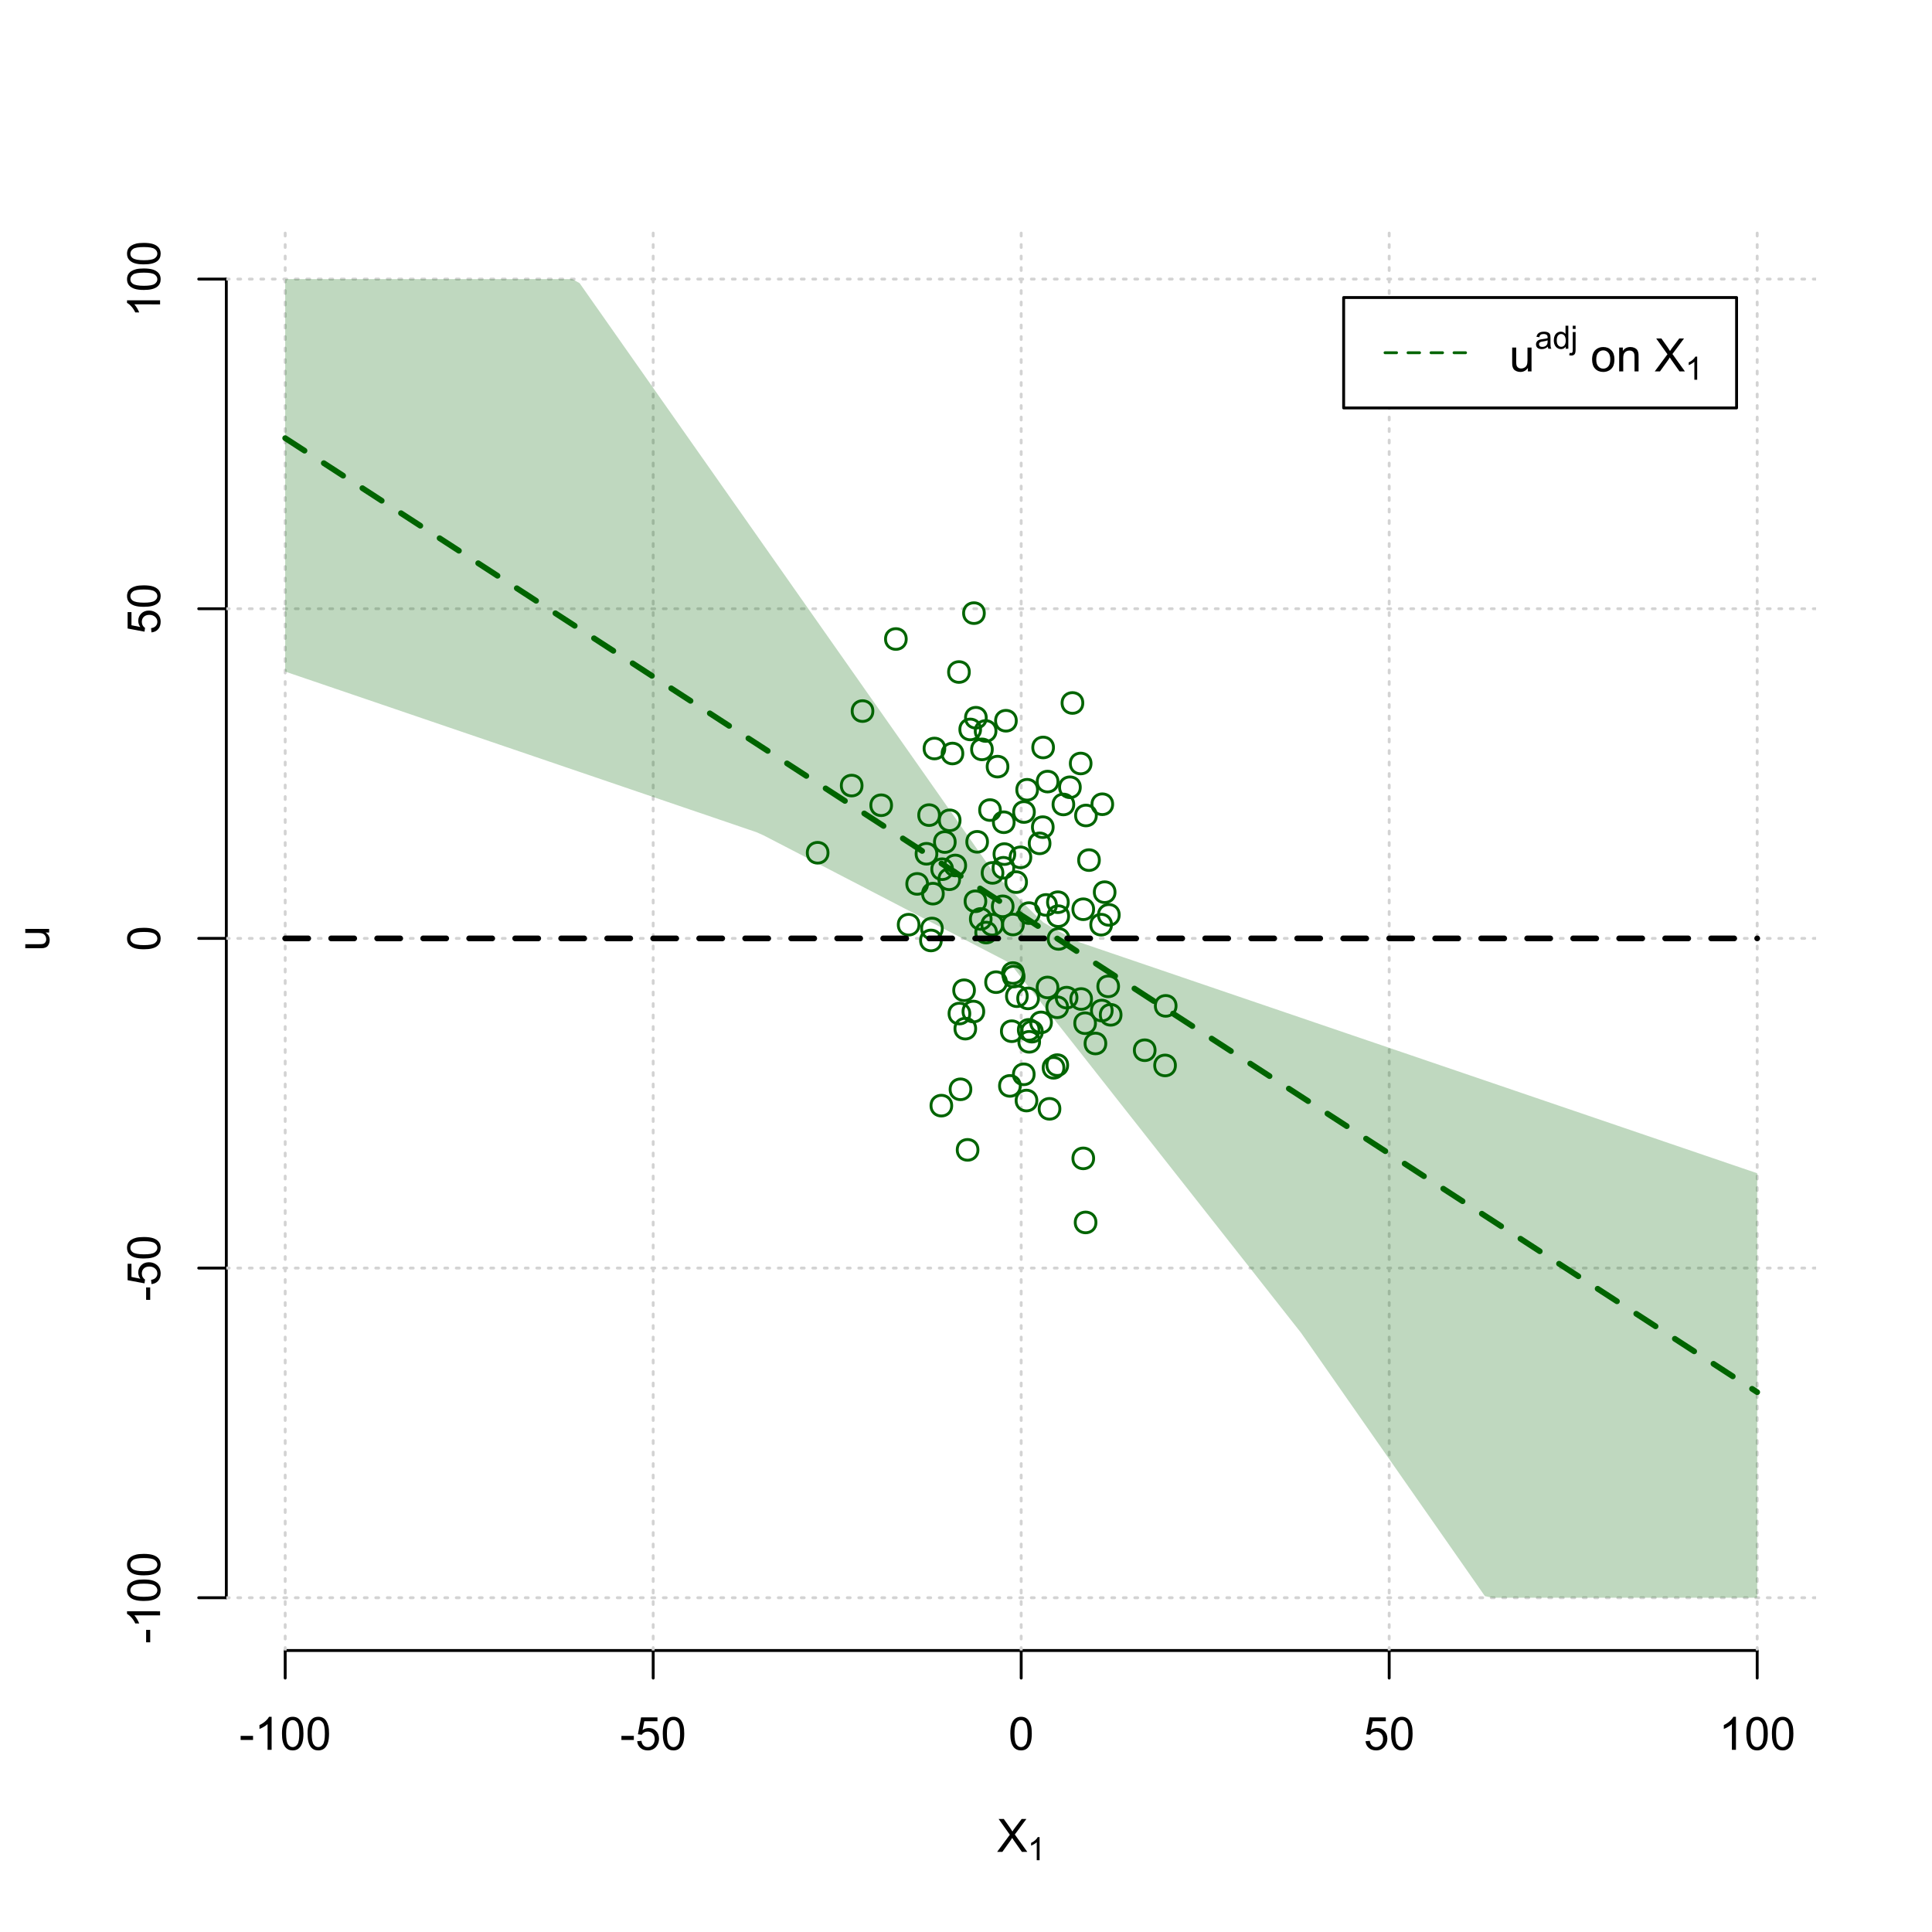 <?xml version="1.0" encoding="UTF-8"?>
<svg xmlns="http://www.w3.org/2000/svg" xmlns:xlink="http://www.w3.org/1999/xlink" width="504pt" height="504pt" viewBox="0 0 504 504" version="1.1">
<defs>
<g>
<symbol overflow="visible" id="glyph0-0">
<path style="stroke:none;" d="M 1.5 0 L 1.5 -7.5 L 7.5 -7.5 L 7.5 0 Z M 1.688 -0.188 L 7.312 -0.188 L 7.312 -7.312 L 1.688 -7.312 Z M 1.688 -0.188 "/>
</symbol>
<symbol overflow="visible" id="glyph0-1">
<path style="stroke:none;" d="M 0.055 0 L 3.375 -4.477 L 0.445 -8.59 L 1.797 -8.59 L 3.359 -6.387 C 3.68 -5.93 3.91 -5.578 4.047 -5.332 C 4.238 -5.645 4.465 -5.969 4.727 -6.312 L 6.457 -8.59 L 7.695 -8.59 L 4.676 -4.539 L 7.93 0 L 6.523 0 L 4.359 -3.062 C 4.238 -3.238 4.113 -3.43 3.984 -3.641 C 3.789 -3.324 3.652 -3.109 3.574 -2.992 L 1.418 0 Z M 0.055 0 "/>
</symbol>
<symbol overflow="visible" id="glyph0-2">
<path style="stroke:none;" d="M 0.383 -2.578 L 0.383 -3.641 L 3.621 -3.641 L 3.621 -2.578 Z M 0.383 -2.578 "/>
</symbol>
<symbol overflow="visible" id="glyph0-3">
<path style="stroke:none;" d="M 4.469 0 L 3.414 0 L 3.414 -6.719 C 3.16 -6.477 2.828 -6.234 2.414 -5.996 C 2 -5.75 1.629 -5.57 1.305 -5.449 L 1.305 -6.469 C 1.895 -6.742 2.41 -7.078 2.852 -7.477 C 3.293 -7.871 3.605 -8.254 3.789 -8.625 L 4.469 -8.625 Z M 4.469 0 "/>
</symbol>
<symbol overflow="visible" id="glyph0-4">
<path style="stroke:none;" d="M 0.5 -4.234 C 0.496 -5.246 0.602 -6.062 0.812 -6.688 C 1.02 -7.305 1.328 -7.785 1.742 -8.121 C 2.148 -8.457 2.668 -8.625 3.297 -8.625 C 3.758 -8.625 4.164 -8.531 4.512 -8.348 C 4.855 -8.16 5.141 -7.891 5.371 -7.543 C 5.594 -7.191 5.773 -6.766 5.906 -6.266 C 6.035 -5.762 6.098 -5.086 6.102 -4.234 C 6.098 -3.227 5.996 -2.414 5.789 -1.797 C 5.578 -1.176 5.266 -0.695 4.859 -0.359 C 4.445 -0.02 3.926 0.145 3.297 0.148 C 2.465 0.145 1.816 -0.148 1.348 -0.742 C 0.781 -1.457 0.496 -2.621 0.5 -4.234 Z M 1.582 -4.234 C 1.582 -2.824 1.746 -1.887 2.074 -1.418 C 2.402 -0.949 2.809 -0.715 3.297 -0.719 C 3.777 -0.715 4.184 -0.949 4.52 -1.422 C 4.848 -1.887 5.016 -2.824 5.016 -4.234 C 5.016 -5.648 4.848 -6.59 4.52 -7.055 C 4.184 -7.516 3.773 -7.746 3.289 -7.75 C 2.801 -7.746 2.414 -7.543 2.125 -7.137 C 1.762 -6.613 1.582 -5.645 1.582 -4.234 Z M 1.582 -4.234 "/>
</symbol>
<symbol overflow="visible" id="glyph0-5">
<path style="stroke:none;" d="M 0.5 -2.25 L 1.605 -2.344 C 1.684 -1.805 1.871 -1.398 2.176 -1.125 C 2.473 -0.852 2.836 -0.715 3.258 -0.719 C 3.766 -0.715 4.195 -0.906 4.547 -1.293 C 4.898 -1.672 5.074 -2.18 5.074 -2.82 C 5.074 -3.414 4.902 -3.891 4.566 -4.242 C 4.227 -4.59 3.785 -4.762 3.242 -4.766 C 2.898 -4.762 2.594 -4.684 2.32 -4.531 C 2.047 -4.375 1.832 -4.176 1.676 -3.93 L 0.688 -4.062 L 1.516 -8.473 L 5.789 -8.473 L 5.789 -7.465 L 2.359 -7.465 L 1.898 -5.156 C 2.414 -5.516 2.953 -5.695 3.523 -5.695 C 4.27 -5.695 4.902 -5.434 5.422 -4.914 C 5.934 -4.395 6.191 -3.727 6.195 -2.914 C 6.191 -2.133 5.965 -1.461 5.516 -0.898 C 4.961 -0.199 4.211 0.145 3.258 0.148 C 2.477 0.145 1.836 -0.07 1.344 -0.508 C 0.844 -0.941 0.562 -1.523 0.5 -2.25 Z M 0.5 -2.25 "/>
</symbol>
<symbol overflow="visible" id="glyph0-6">
<path style="stroke:none;" d="M 4.867 0 L 4.867 -0.914 C 4.379 -0.211 3.723 0.141 2.895 0.141 C 2.527 0.141 2.184 0.07 1.867 -0.07 C 1.547 -0.211 1.309 -0.387 1.156 -0.602 C 1 -0.812 0.895 -1.074 0.832 -1.383 C 0.785 -1.59 0.762 -1.918 0.766 -2.367 L 0.766 -6.223 L 1.82 -6.223 L 1.82 -2.773 C 1.816 -2.219 1.84 -1.848 1.887 -1.656 C 1.949 -1.379 2.09 -1.16 2.309 -1.004 C 2.523 -0.84 2.789 -0.762 3.105 -0.766 C 3.418 -0.762 3.715 -0.844 3.996 -1.008 C 4.273 -1.172 4.469 -1.391 4.586 -1.672 C 4.699 -1.949 4.758 -2.355 4.758 -2.891 L 4.758 -6.223 L 5.812 -6.223 L 5.812 0 Z M 4.867 0 "/>
</symbol>
<symbol overflow="visible" id="glyph0-7">
<path style="stroke:none;" d=""/>
</symbol>
<symbol overflow="visible" id="glyph0-8">
<path style="stroke:none;" d="M 0.398 -3.109 C 0.398 -4.262 0.719 -5.117 1.359 -5.672 C 1.895 -6.133 2.547 -6.363 3.316 -6.363 C 4.172 -6.363 4.871 -6.082 5.414 -5.52 C 5.953 -4.957 6.223 -4.184 6.227 -3.199 C 6.223 -2.398 6.102 -1.766 5.867 -1.309 C 5.625 -0.848 5.277 -0.492 4.82 -0.238 C 4.359 0.016 3.859 0.141 3.316 0.141 C 2.441 0.141 1.734 -0.137 1.203 -0.695 C 0.664 -1.254 0.398 -2.059 0.398 -3.109 Z M 1.484 -3.109 C 1.48 -2.309 1.656 -1.711 2.004 -1.32 C 2.348 -0.922 2.785 -0.727 3.316 -0.727 C 3.84 -0.727 4.273 -0.926 4.621 -1.324 C 4.969 -1.723 5.145 -2.328 5.145 -3.148 C 5.145 -3.914 4.969 -4.496 4.617 -4.895 C 4.266 -5.289 3.832 -5.488 3.316 -5.492 C 2.785 -5.488 2.348 -5.293 2.004 -4.898 C 1.656 -4.5 1.48 -3.902 1.484 -3.109 Z M 1.484 -3.109 "/>
</symbol>
<symbol overflow="visible" id="glyph0-9">
<path style="stroke:none;" d="M 0.789 0 L 0.789 -6.223 L 1.742 -6.223 L 1.742 -5.336 C 2.195 -6.02 2.855 -6.363 3.719 -6.363 C 4.09 -6.363 4.434 -6.293 4.754 -6.16 C 5.066 -6.023 5.305 -5.848 5.461 -5.633 C 5.617 -5.41 5.727 -5.152 5.789 -4.852 C 5.828 -4.656 5.848 -4.312 5.848 -3.828 L 5.848 0 L 4.793 0 L 4.793 -3.785 C 4.793 -4.215 4.75 -4.535 4.668 -4.75 C 4.586 -4.961 4.441 -5.129 4.234 -5.258 C 4.023 -5.383 3.777 -5.449 3.5 -5.449 C 3.047 -5.449 2.66 -5.305 2.332 -5.02 C 2.004 -4.734 1.84 -4.195 1.844 -3.398 L 1.844 0 Z M 0.789 0 "/>
</symbol>
<symbol overflow="visible" id="glyph1-0">
<path style="stroke:none;" d="M 1.051 0 L 1.051 -5.25 L 5.25 -5.25 L 5.25 0 Z M 1.18 -0.133 L 5.117 -0.133 L 5.117 -5.117 L 1.18 -5.117 Z M 1.18 -0.133 "/>
</symbol>
<symbol overflow="visible" id="glyph1-1">
<path style="stroke:none;" d="M 3.129 0 L 2.391 0 L 2.391 -4.703 C 2.211 -4.531 1.977 -4.363 1.691 -4.195 C 1.398 -4.023 1.141 -3.895 0.914 -3.812 L 0.914 -4.527 C 1.328 -4.719 1.688 -4.953 1.996 -5.234 C 2.305 -5.508 2.523 -5.777 2.652 -6.039 L 3.129 -6.039 Z M 3.129 0 "/>
</symbol>
<symbol overflow="visible" id="glyph1-2">
<path style="stroke:none;" d="M 3.395 -0.539 C 3.117 -0.305 2.855 -0.137 2.605 -0.043 C 2.352 0.051 2.082 0.094 1.793 0.098 C 1.312 0.094 0.941 -0.02 0.688 -0.25 C 0.43 -0.48 0.305 -0.781 0.305 -1.148 C 0.305 -1.359 0.352 -1.551 0.449 -1.73 C 0.543 -1.902 0.668 -2.047 0.828 -2.156 C 0.984 -2.262 1.164 -2.34 1.363 -2.398 C 1.504 -2.434 1.723 -2.473 2.02 -2.512 C 2.609 -2.578 3.047 -2.664 3.336 -2.766 C 3.336 -2.867 3.34 -2.93 3.34 -2.957 C 3.34 -3.258 3.27 -3.469 3.129 -3.594 C 2.941 -3.758 2.66 -3.844 2.289 -3.844 C 1.941 -3.844 1.684 -3.781 1.52 -3.66 C 1.348 -3.535 1.227 -3.32 1.152 -3.016 L 0.43 -3.113 C 0.492 -3.418 0.602 -3.668 0.754 -3.863 C 0.902 -4.051 1.121 -4.199 1.406 -4.301 C 1.688 -4.402 2.016 -4.453 2.395 -4.453 C 2.766 -4.453 3.066 -4.406 3.301 -4.32 C 3.527 -4.23 3.699 -4.121 3.812 -3.992 C 3.918 -3.855 3.996 -3.691 4.043 -3.492 C 4.066 -3.363 4.078 -3.133 4.082 -2.809 L 4.082 -1.824 C 4.078 -1.137 4.094 -0.703 4.129 -0.523 C 4.156 -0.336 4.219 -0.164 4.316 0 L 3.543 0 C 3.465 -0.152 3.414 -0.332 3.395 -0.539 Z M 3.336 -2.188 C 3.062 -2.074 2.66 -1.98 2.129 -1.906 C 1.82 -1.859 1.605 -1.812 1.484 -1.758 C 1.355 -1.703 1.258 -1.621 1.191 -1.52 C 1.121 -1.41 1.09 -1.293 1.09 -1.168 C 1.09 -0.969 1.164 -0.805 1.312 -0.676 C 1.461 -0.543 1.68 -0.48 1.969 -0.48 C 2.25 -0.48 2.5 -0.539 2.727 -0.664 C 2.945 -0.785 3.109 -0.957 3.215 -1.176 C 3.293 -1.34 3.332 -1.586 3.336 -1.914 Z M 3.336 -2.188 "/>
</symbol>
<symbol overflow="visible" id="glyph1-3">
<path style="stroke:none;" d="M 3.379 0 L 3.379 -0.551 C 3.102 -0.121 2.695 0.094 2.16 0.098 C 1.812 0.094 1.492 0 1.203 -0.188 C 0.906 -0.379 0.68 -0.645 0.523 -0.988 C 0.359 -1.328 0.281 -1.723 0.285 -2.172 C 0.281 -2.605 0.355 -3 0.504 -3.355 C 0.648 -3.707 0.863 -3.977 1.156 -4.168 C 1.441 -4.355 1.766 -4.453 2.129 -4.453 C 2.387 -4.453 2.621 -4.395 2.828 -4.285 C 3.031 -4.172 3.199 -4.031 3.332 -3.855 L 3.332 -6.012 L 4.066 -6.012 L 4.066 0 Z M 1.047 -2.172 C 1.043 -1.613 1.16 -1.195 1.398 -0.922 C 1.629 -0.641 1.906 -0.504 2.23 -0.508 C 2.551 -0.504 2.824 -0.637 3.051 -0.902 C 3.273 -1.168 3.387 -1.57 3.391 -2.113 C 3.387 -2.707 3.273 -3.145 3.047 -3.426 C 2.816 -3.703 2.531 -3.844 2.199 -3.844 C 1.867 -3.844 1.594 -3.707 1.375 -3.441 C 1.152 -3.168 1.043 -2.746 1.047 -2.172 Z M 1.047 -2.172 "/>
</symbol>
<symbol overflow="visible" id="glyph1-4">
<path style="stroke:none;" d="M 0.551 -5.156 L 0.551 -6.012 L 1.289 -6.012 L 1.289 -5.156 Z M -0.387 1.691 L -0.246 1.062 C -0.098 1.098 0.016 1.117 0.102 1.121 C 0.25 1.117 0.363 1.066 0.438 0.969 C 0.512 0.867 0.551 0.621 0.551 0.223 L 0.551 -4.355 L 1.289 -4.355 L 1.289 0.238 C 1.289 0.773 1.219 1.148 1.078 1.359 C 0.898 1.633 0.602 1.77 0.191 1.77 C -0.008 1.77 -0.199 1.742 -0.387 1.691 Z M -0.387 1.691 "/>
</symbol>
<symbol overflow="visible" id="glyph2-0">
<path style="stroke:none;" d="M 0 -1.5 L -7.5 -1.5 L -7.5 -7.5 L 0 -7.5 Z M -0.188 -1.688 L -0.188 -7.312 L -7.312 -7.312 L -7.312 -1.688 Z M -0.188 -1.688 "/>
</symbol>
<symbol overflow="visible" id="glyph2-1">
<path style="stroke:none;" d="M 0 -4.867 L -0.914 -4.867 C -0.211 -4.379 0.141 -3.723 0.141 -2.895 C 0.141 -2.527 0.07 -2.184 -0.07 -1.867 C -0.211 -1.547 -0.387 -1.309 -0.598 -1.156 C -0.809 -1 -1.07 -0.895 -1.383 -0.832 C -1.59 -0.789 -1.918 -0.766 -2.367 -0.77 L -6.223 -0.77 L -6.223 -1.824 L -2.773 -1.824 C -2.219 -1.82 -1.848 -1.844 -1.656 -1.887 C -1.379 -1.949 -1.16 -2.09 -1.004 -2.309 C -0.84 -2.523 -0.762 -2.789 -0.766 -3.105 C -0.762 -3.418 -0.844 -3.715 -1.008 -3.996 C -1.172 -4.273 -1.391 -4.469 -1.672 -4.586 C -1.945 -4.699 -2.352 -4.758 -2.887 -4.758 L -6.223 -4.758 L -6.223 -5.812 L 0 -5.812 Z M 0 -4.867 "/>
</symbol>
<symbol overflow="visible" id="glyph2-2">
<path style="stroke:none;" d="M -2.578 -0.383 L -3.641 -0.383 L -3.641 -3.621 L -2.578 -3.621 Z M -2.578 -0.383 "/>
</symbol>
<symbol overflow="visible" id="glyph2-3">
<path style="stroke:none;" d="M 0 -4.469 L 0 -3.414 L -6.719 -3.418 C -6.477 -3.16 -6.234 -2.828 -5.996 -2.418 C -5.75 -2.004 -5.57 -1.633 -5.449 -1.309 L -6.469 -1.309 C -6.742 -1.895 -7.078 -2.41 -7.477 -2.852 C -7.871 -3.293 -8.254 -3.605 -8.625 -3.793 L -8.625 -4.473 Z M 0 -4.469 "/>
</symbol>
<symbol overflow="visible" id="glyph2-4">
<path style="stroke:none;" d="M -4.234 -0.5 C -5.246 -0.496 -6.062 -0.602 -6.688 -0.812 C -7.305 -1.02 -7.785 -1.328 -8.121 -1.742 C -8.457 -2.152 -8.625 -2.672 -8.625 -3.301 C -8.625 -3.758 -8.531 -4.164 -8.348 -4.512 C -8.16 -4.859 -7.891 -5.145 -7.543 -5.371 C -7.191 -5.594 -6.766 -5.773 -6.266 -5.906 C -5.762 -6.035 -5.086 -6.098 -4.234 -6.102 C -3.223 -6.098 -2.41 -5.996 -1.793 -5.789 C -1.176 -5.578 -0.695 -5.266 -0.359 -4.859 C -0.02 -4.445 0.145 -3.926 0.148 -3.297 C 0.145 -2.465 -0.148 -1.816 -0.742 -1.348 C -1.457 -0.781 -2.621 -0.496 -4.234 -0.5 Z M -4.234 -1.582 C -2.824 -1.582 -1.887 -1.746 -1.418 -2.074 C -0.949 -2.402 -0.715 -2.809 -0.719 -3.297 C -0.715 -3.777 -0.949 -4.184 -1.422 -4.52 C -1.887 -4.848 -2.824 -5.016 -4.234 -5.016 C -5.648 -5.016 -6.59 -4.848 -7.055 -4.52 C -7.516 -4.188 -7.746 -3.777 -7.75 -3.289 C -7.746 -2.801 -7.543 -2.414 -7.137 -2.129 C -6.613 -1.762 -5.645 -1.582 -4.234 -1.582 Z M -4.234 -1.582 "/>
</symbol>
<symbol overflow="visible" id="glyph2-5">
<path style="stroke:none;" d="M -2.25 -0.5 L -2.344 -1.605 C -1.805 -1.684 -1.398 -1.871 -1.125 -2.176 C -0.852 -2.473 -0.715 -2.836 -0.719 -3.258 C -0.715 -3.766 -0.906 -4.195 -1.293 -4.547 C -1.672 -4.898 -2.18 -5.074 -2.816 -5.074 C -3.414 -5.074 -3.891 -4.902 -4.242 -4.566 C -4.59 -4.227 -4.762 -3.785 -4.766 -3.242 C -4.762 -2.898 -4.684 -2.594 -4.531 -2.32 C -4.375 -2.047 -4.176 -1.832 -3.93 -1.676 L -4.062 -0.688 L -8.473 -1.52 L -8.473 -5.789 L -7.465 -5.789 L -7.465 -2.363 L -5.156 -1.898 C -5.516 -2.414 -5.695 -2.953 -5.695 -3.523 C -5.695 -4.27 -5.434 -4.902 -4.914 -5.422 C -4.395 -5.934 -3.727 -6.191 -2.91 -6.195 C -2.133 -6.191 -1.461 -5.965 -0.895 -5.516 C -0.199 -4.961 0.145 -4.211 0.148 -3.258 C 0.145 -2.477 -0.07 -1.836 -0.508 -1.344 C -0.941 -0.848 -1.523 -0.566 -2.25 -0.5 Z M -2.25 -0.5 "/>
</symbol>
</g>
<clipPath id="clip1">
  <path d="M 74 59.039 L 75 59.039 L 75 430.559 L 74 430.559 Z M 74 59.039 "/>
</clipPath>
<clipPath id="clip2">
  <path d="M 170 59.039 L 171 59.039 L 171 430.559 L 170 430.559 Z M 170 59.039 "/>
</clipPath>
<clipPath id="clip3">
  <path d="M 266 59.039 L 267 59.039 L 267 430.559 L 266 430.559 Z M 266 59.039 "/>
</clipPath>
<clipPath id="clip4">
  <path d="M 362 59.039 L 363 59.039 L 363 430.559 L 362 430.559 Z M 362 59.039 "/>
</clipPath>
<clipPath id="clip5">
  <path d="M 458 59.039 L 459 59.039 L 459 430.559 L 458 430.559 Z M 458 59.039 "/>
</clipPath>
<clipPath id="clip6">
  <path d="M 59.039 416 L 473.758 416 L 473.758 418 L 59.039 418 Z M 59.039 416 "/>
</clipPath>
<clipPath id="clip7">
  <path d="M 59.039 330 L 473.758 330 L 473.758 332 L 59.039 332 Z M 59.039 330 "/>
</clipPath>
<clipPath id="clip8">
  <path d="M 59.039 244 L 473.758 244 L 473.758 246 L 59.039 246 Z M 59.039 244 "/>
</clipPath>
<clipPath id="clip9">
  <path d="M 59.039 158 L 473.758 158 L 473.758 160 L 59.039 160 Z M 59.039 158 "/>
</clipPath>
<clipPath id="clip10">
  <path d="M 59.039 72 L 473.758 72 L 473.758 74 L 59.039 74 Z M 59.039 72 "/>
</clipPath>
</defs>
<g id="surface2376">
<rect x="0" y="0" width="504" height="504" style="fill:rgb(100%,100%,100%);fill-opacity:1;stroke:none;"/>
<g style="fill:rgb(0%,0%,0%);fill-opacity:1;">
  <use xlink:href="#glyph0-1" x="260.062" y="483.102"/>
</g>
<g style="fill:rgb(0%,0%,0%);fill-opacity:1;">
  <use xlink:href="#glyph1-1" x="268.066" y="485.281"/>
</g>
<g style="fill:rgb(0%,0%,0%);fill-opacity:1;">
  <use xlink:href="#glyph2-1" x="12.82" y="248.137"/>
</g>
<path style="fill:none;stroke-width:0.75;stroke-linecap:round;stroke-linejoin:round;stroke:rgb(0%,0%,0%);stroke-opacity:1;stroke-miterlimit:10;" d="M 74.398 430.559 L 458.398 430.559 "/>
<path style="fill:none;stroke-width:0.75;stroke-linecap:round;stroke-linejoin:round;stroke:rgb(0%,0%,0%);stroke-opacity:1;stroke-miterlimit:10;" d="M 74.398 430.559 L 74.398 437.762 "/>
<path style="fill:none;stroke-width:0.75;stroke-linecap:round;stroke-linejoin:round;stroke:rgb(0%,0%,0%);stroke-opacity:1;stroke-miterlimit:10;" d="M 170.398 430.559 L 170.398 437.762 "/>
<path style="fill:none;stroke-width:0.75;stroke-linecap:round;stroke-linejoin:round;stroke:rgb(0%,0%,0%);stroke-opacity:1;stroke-miterlimit:10;" d="M 266.398 430.559 L 266.398 437.762 "/>
<path style="fill:none;stroke-width:0.75;stroke-linecap:round;stroke-linejoin:round;stroke:rgb(0%,0%,0%);stroke-opacity:1;stroke-miterlimit:10;" d="M 362.398 430.559 L 362.398 437.762 "/>
<path style="fill:none;stroke-width:0.75;stroke-linecap:round;stroke-linejoin:round;stroke:rgb(0%,0%,0%);stroke-opacity:1;stroke-miterlimit:10;" d="M 458.398 430.559 L 458.398 437.762 "/>
<g style="fill:rgb(0%,0%,0%);fill-opacity:1;">
  <use xlink:href="#glyph0-2" x="62.391" y="456.48"/>
  <use xlink:href="#glyph0-3" x="66.387" y="456.48"/>
  <use xlink:href="#glyph0-4" x="73.061" y="456.48"/>
  <use xlink:href="#glyph0-4" x="79.734" y="456.48"/>
</g>
<g style="fill:rgb(0%,0%,0%);fill-opacity:1;">
  <use xlink:href="#glyph0-2" x="161.727" y="456.48"/>
  <use xlink:href="#glyph0-5" x="165.723" y="456.48"/>
  <use xlink:href="#glyph0-4" x="172.396" y="456.48"/>
</g>
<g style="fill:rgb(0%,0%,0%);fill-opacity:1;">
  <use xlink:href="#glyph0-4" x="263.062" y="456.48"/>
</g>
<g style="fill:rgb(0%,0%,0%);fill-opacity:1;">
  <use xlink:href="#glyph0-5" x="355.727" y="456.48"/>
  <use xlink:href="#glyph0-4" x="362.4" y="456.48"/>
</g>
<g style="fill:rgb(0%,0%,0%);fill-opacity:1;">
  <use xlink:href="#glyph0-3" x="448.387" y="456.48"/>
  <use xlink:href="#glyph0-4" x="455.061" y="456.48"/>
  <use xlink:href="#glyph0-4" x="461.734" y="456.48"/>
</g>
<path style="fill:none;stroke-width:0.75;stroke-linecap:round;stroke-linejoin:round;stroke:rgb(0%,0%,0%);stroke-opacity:1;stroke-miterlimit:10;" d="M 59.039 416.801 L 59.039 72.801 "/>
<path style="fill:none;stroke-width:0.75;stroke-linecap:round;stroke-linejoin:round;stroke:rgb(0%,0%,0%);stroke-opacity:1;stroke-miterlimit:10;" d="M 59.039 416.801 L 51.84 416.801 "/>
<path style="fill:none;stroke-width:0.75;stroke-linecap:round;stroke-linejoin:round;stroke:rgb(0%,0%,0%);stroke-opacity:1;stroke-miterlimit:10;" d="M 59.039 330.801 L 51.84 330.801 "/>
<path style="fill:none;stroke-width:0.75;stroke-linecap:round;stroke-linejoin:round;stroke:rgb(0%,0%,0%);stroke-opacity:1;stroke-miterlimit:10;" d="M 59.039 244.801 L 51.84 244.801 "/>
<path style="fill:none;stroke-width:0.75;stroke-linecap:round;stroke-linejoin:round;stroke:rgb(0%,0%,0%);stroke-opacity:1;stroke-miterlimit:10;" d="M 59.039 158.801 L 51.84 158.801 "/>
<path style="fill:none;stroke-width:0.75;stroke-linecap:round;stroke-linejoin:round;stroke:rgb(0%,0%,0%);stroke-opacity:1;stroke-miterlimit:10;" d="M 59.039 72.801 L 51.84 72.801 "/>
<g style="fill:rgb(0%,0%,0%);fill-opacity:1;">
  <use xlink:href="#glyph2-2" x="41.762" y="428.809"/>
  <use xlink:href="#glyph2-3" x="41.762" y="424.812"/>
  <use xlink:href="#glyph2-4" x="41.762" y="418.139"/>
  <use xlink:href="#glyph2-4" x="41.762" y="411.465"/>
</g>
<g style="fill:rgb(0%,0%,0%);fill-opacity:1;">
  <use xlink:href="#glyph2-2" x="41.762" y="339.473"/>
  <use xlink:href="#glyph2-5" x="41.762" y="335.477"/>
  <use xlink:href="#glyph2-4" x="41.762" y="328.803"/>
</g>
<g style="fill:rgb(0%,0%,0%);fill-opacity:1;">
  <use xlink:href="#glyph2-4" x="41.762" y="248.137"/>
</g>
<g style="fill:rgb(0%,0%,0%);fill-opacity:1;">
  <use xlink:href="#glyph2-5" x="41.762" y="165.473"/>
  <use xlink:href="#glyph2-4" x="41.762" y="158.799"/>
</g>
<g style="fill:rgb(0%,0%,0%);fill-opacity:1;">
  <use xlink:href="#glyph2-3" x="41.762" y="82.812"/>
  <use xlink:href="#glyph2-4" x="41.762" y="76.139"/>
  <use xlink:href="#glyph2-4" x="41.762" y="69.465"/>
</g>
<g clip-path="url(#clip1)" clip-rule="nonzero">
<path style="fill:none;stroke-width:0.75;stroke-linecap:round;stroke-linejoin:round;stroke:rgb(82.745%,82.745%,82.745%);stroke-opacity:1;stroke-dasharray:0.75,2.25;stroke-miterlimit:10;" d="M 74.398 430.559 L 74.398 59.039 "/>
</g>
<g clip-path="url(#clip2)" clip-rule="nonzero">
<path style="fill:none;stroke-width:0.75;stroke-linecap:round;stroke-linejoin:round;stroke:rgb(82.745%,82.745%,82.745%);stroke-opacity:1;stroke-dasharray:0.75,2.25;stroke-miterlimit:10;" d="M 170.398 430.559 L 170.398 59.039 "/>
</g>
<g clip-path="url(#clip3)" clip-rule="nonzero">
<path style="fill:none;stroke-width:0.75;stroke-linecap:round;stroke-linejoin:round;stroke:rgb(82.745%,82.745%,82.745%);stroke-opacity:1;stroke-dasharray:0.75,2.25;stroke-miterlimit:10;" d="M 266.398 430.559 L 266.398 59.039 "/>
</g>
<g clip-path="url(#clip4)" clip-rule="nonzero">
<path style="fill:none;stroke-width:0.75;stroke-linecap:round;stroke-linejoin:round;stroke:rgb(82.745%,82.745%,82.745%);stroke-opacity:1;stroke-dasharray:0.75,2.25;stroke-miterlimit:10;" d="M 362.398 430.559 L 362.398 59.039 "/>
</g>
<g clip-path="url(#clip5)" clip-rule="nonzero">
<path style="fill:none;stroke-width:0.75;stroke-linecap:round;stroke-linejoin:round;stroke:rgb(82.745%,82.745%,82.745%);stroke-opacity:1;stroke-dasharray:0.75,2.25;stroke-miterlimit:10;" d="M 458.398 430.559 L 458.398 59.039 "/>
</g>
<g clip-path="url(#clip6)" clip-rule="nonzero">
<path style="fill:none;stroke-width:0.75;stroke-linecap:round;stroke-linejoin:round;stroke:rgb(82.745%,82.745%,82.745%);stroke-opacity:1;stroke-dasharray:0.75,2.25;stroke-miterlimit:10;" d="M 59.039 416.801 L 473.762 416.801 "/>
</g>
<g clip-path="url(#clip7)" clip-rule="nonzero">
<path style="fill:none;stroke-width:0.75;stroke-linecap:round;stroke-linejoin:round;stroke:rgb(82.745%,82.745%,82.745%);stroke-opacity:1;stroke-dasharray:0.75,2.25;stroke-miterlimit:10;" d="M 59.039 330.801 L 473.762 330.801 "/>
</g>
<g clip-path="url(#clip8)" clip-rule="nonzero">
<path style="fill:none;stroke-width:0.75;stroke-linecap:round;stroke-linejoin:round;stroke:rgb(82.745%,82.745%,82.745%);stroke-opacity:1;stroke-dasharray:0.75,2.25;stroke-miterlimit:10;" d="M 59.039 244.801 L 473.762 244.801 "/>
</g>
<g clip-path="url(#clip9)" clip-rule="nonzero">
<path style="fill:none;stroke-width:0.75;stroke-linecap:round;stroke-linejoin:round;stroke:rgb(82.745%,82.745%,82.745%);stroke-opacity:1;stroke-dasharray:0.75,2.25;stroke-miterlimit:10;" d="M 59.039 158.801 L 473.762 158.801 "/>
</g>
<g clip-path="url(#clip10)" clip-rule="nonzero">
<path style="fill:none;stroke-width:0.75;stroke-linecap:round;stroke-linejoin:round;stroke:rgb(82.745%,82.745%,82.745%);stroke-opacity:1;stroke-dasharray:0.75,2.25;stroke-miterlimit:10;" d="M 59.039 72.801 L 473.762 72.801 "/>
</g>
<path style=" stroke:none;fill-rule:nonzero;fill:rgb(0%,39.216%,0%);fill-opacity:0.251;" d="M 74.398 72.801 L 149.281 72.801 L 151.199 73.867 L 153.121 76.602 L 155.039 79.336 L 156.961 82.066 L 158.879 84.801 L 160.801 87.535 L 162.719 90.27 L 164.641 93.004 L 166.559 95.734 L 168.48 98.469 L 170.398 101.203 L 172.32 103.938 L 174.238 106.668 L 176.16 109.402 L 178.078 112.137 L 181.922 117.605 L 183.84 120.336 L 185.762 123.07 L 187.68 125.805 L 189.602 128.539 L 191.52 131.273 L 193.441 134.004 L 195.359 136.738 L 197.281 139.473 L 199.199 142.207 L 201.121 144.941 L 203.039 147.672 L 204.961 150.406 L 206.879 153.141 L 208.801 155.875 L 210.719 158.609 L 212.641 161.34 L 214.559 164.074 L 216.48 166.809 L 218.398 169.543 L 220.32 172.273 L 222.238 175.008 L 224.16 177.742 L 226.078 180.477 L 228 183.211 L 229.922 185.941 L 231.84 188.676 L 233.762 191.41 L 235.68 194.145 L 237.602 196.879 L 239.52 199.609 L 241.441 202.344 L 243.359 205.078 L 245.281 207.812 L 247.199 210.547 L 249.121 213.277 L 251.039 216.012 L 252.961 218.746 L 254.879 221.48 L 256.801 224.215 L 258.719 226.945 L 260.641 229.102 L 262.559 231.062 L 264.48 233.02 L 266.398 234.98 L 268.32 236.941 L 270.238 238.809 L 272.16 240.613 L 274.078 241.734 L 276 242.801 L 277.922 243.863 L 279.84 244.93 L 281.762 245.867 L 283.68 246.52 L 285.602 247.176 L 287.52 247.828 L 289.441 248.484 L 291.359 249.137 L 293.281 249.793 L 295.199 250.445 L 297.121 251.102 L 299.039 251.754 L 300.961 252.41 L 302.879 253.062 L 304.801 253.719 L 306.719 254.371 L 308.641 255.027 L 310.559 255.68 L 312.48 256.336 L 314.398 256.988 L 316.32 257.645 L 318.238 258.297 L 320.16 258.953 L 322.078 259.605 L 324 260.262 L 325.922 260.914 L 327.84 261.57 L 329.762 262.223 L 331.68 262.879 L 333.602 263.531 L 335.52 264.188 L 337.441 264.84 L 339.359 265.496 L 341.281 266.148 L 343.199 266.805 L 345.121 267.457 L 347.039 268.113 L 348.961 268.766 L 350.879 269.422 L 352.801 270.078 L 354.719 270.73 L 356.641 271.387 L 358.559 272.039 L 360.48 272.695 L 362.398 273.348 L 364.32 274.004 L 366.238 274.656 L 368.16 275.312 L 370.078 275.965 L 372 276.621 L 373.922 277.273 L 375.84 277.93 L 377.762 278.582 L 379.68 279.238 L 381.602 279.891 L 383.52 280.547 L 385.441 281.199 L 387.359 281.855 L 389.281 282.508 L 391.199 283.164 L 393.121 283.816 L 395.039 284.473 L 396.961 285.125 L 398.879 285.781 L 400.801 286.434 L 402.719 287.09 L 404.641 287.742 L 406.559 288.398 L 408.48 289.051 L 410.398 289.707 L 412.32 290.359 L 414.238 291.016 L 416.16 291.668 L 418.078 292.324 L 420 292.977 L 421.922 293.633 L 423.84 294.285 L 425.762 294.941 L 427.68 295.594 L 429.602 296.25 L 431.52 296.902 L 433.441 297.559 L 435.359 298.215 L 437.281 298.867 L 439.199 299.523 L 441.121 300.176 L 443.039 300.832 L 444.961 301.484 L 446.879 302.141 L 448.801 302.793 L 450.719 303.449 L 452.641 304.102 L 454.559 304.758 L 456.48 305.41 L 458.398 306.066 L 458.398 416.801 L 389.281 416.801 L 387.359 416.375 L 385.441 413.625 L 383.52 410.875 L 381.602 408.125 L 379.68 405.375 L 377.762 402.625 L 375.84 399.875 L 373.922 397.125 L 370.078 391.625 L 368.16 388.875 L 366.238 386.125 L 364.32 383.375 L 362.398 380.621 L 360.48 377.871 L 358.559 375.121 L 356.641 372.371 L 354.719 369.621 L 352.801 366.871 L 350.879 364.121 L 348.961 361.371 L 347.039 358.621 L 345.121 355.871 L 343.199 353.121 L 341.281 350.371 L 339.359 347.641 L 337.441 345.203 L 335.52 342.766 L 333.602 340.328 L 331.68 337.891 L 329.762 335.453 L 327.84 333.012 L 325.922 330.574 L 322.078 325.699 L 320.16 323.262 L 318.238 320.824 L 316.32 318.387 L 314.398 315.945 L 312.48 313.508 L 310.559 311.07 L 308.641 308.633 L 306.719 306.195 L 304.801 303.758 L 302.879 301.32 L 300.961 298.879 L 299.039 296.441 L 297.121 294.004 L 295.199 291.566 L 293.281 289.129 L 291.359 286.691 L 289.441 284.25 L 287.52 281.812 L 285.602 279.375 L 283.68 276.938 L 281.762 274.5 L 279.84 272.062 L 277.922 269.625 L 276 267.184 L 274.078 264.746 L 272.16 262.309 L 270.238 259.871 L 268.32 257.434 L 266.398 254.996 L 264.48 252.559 L 262.559 250.762 L 260.641 249.766 L 258.719 248.773 L 256.801 247.777 L 254.879 246.781 L 252.961 245.785 L 251.039 244.793 L 249.121 243.797 L 247.199 242.801 L 245.281 241.805 L 243.359 240.812 L 241.441 239.816 L 239.52 238.82 L 237.602 237.824 L 235.68 236.832 L 233.762 235.836 L 231.84 234.84 L 229.922 233.844 L 228 232.852 L 226.078 231.855 L 224.16 230.859 L 222.238 229.863 L 220.32 228.871 L 218.398 227.875 L 216.48 226.879 L 214.559 225.883 L 212.641 224.887 L 210.719 223.895 L 208.801 222.898 L 206.879 221.902 L 204.961 220.906 L 203.039 219.914 L 201.121 218.918 L 199.199 217.922 L 197.281 217.074 L 195.359 216.422 L 193.441 215.766 L 191.52 215.113 L 189.602 214.457 L 187.68 213.805 L 185.762 213.148 L 183.84 212.492 L 181.922 211.84 L 180 211.184 L 178.078 210.531 L 176.16 209.875 L 174.238 209.223 L 172.32 208.566 L 170.398 207.914 L 168.48 207.258 L 166.559 206.605 L 164.641 205.949 L 162.719 205.297 L 160.801 204.641 L 158.879 203.988 L 156.961 203.332 L 155.039 202.68 L 153.121 202.023 L 151.199 201.371 L 149.281 200.715 L 147.359 200.062 L 145.441 199.406 L 143.52 198.754 L 141.602 198.098 L 139.68 197.445 L 137.762 196.789 L 135.84 196.137 L 133.922 195.48 L 132 194.828 L 130.078 194.172 L 128.16 193.52 L 126.238 192.863 L 124.32 192.211 L 122.398 191.555 L 120.48 190.902 L 118.559 190.246 L 116.641 189.594 L 114.719 188.938 L 112.801 188.285 L 110.879 187.629 L 108.961 186.977 L 107.039 186.32 L 105.121 185.668 L 103.199 185.012 L 101.281 184.355 L 99.359 183.703 L 97.441 183.047 L 95.52 182.395 L 93.602 181.738 L 91.68 181.086 L 89.762 180.43 L 87.84 179.777 L 85.922 179.121 L 84 178.469 L 82.078 177.812 L 80.16 177.16 L 78.238 176.504 L 76.32 175.852 L 74.398 175.195 Z M 74.398 72.801 "/>
<path style="fill:none;stroke-width:0.75;stroke-linecap:round;stroke-linejoin:round;stroke:rgb(0%,39.216%,0%);stroke-opacity:1;stroke-miterlimit:10;" d="M 290.875 232.742 C 290.875 236.34 285.477 236.34 285.477 232.742 C 285.477 229.141 290.875 229.141 290.875 232.742 "/>
<path style="fill:none;stroke-width:0.75;stroke-linecap:round;stroke-linejoin:round;stroke:rgb(0%,39.216%,0%);stroke-opacity:1;stroke-miterlimit:10;" d="M 273.906 220.008 C 273.906 223.609 268.504 223.609 268.504 220.008 C 268.504 216.406 273.906 216.406 273.906 220.008 "/>
<path style="fill:none;stroke-width:0.75;stroke-linecap:round;stroke-linejoin:round;stroke:rgb(0%,39.216%,0%);stroke-opacity:1;stroke-miterlimit:10;" d="M 284.617 199.172 C 284.617 202.773 279.219 202.773 279.219 199.172 C 279.219 195.574 284.617 195.574 284.617 199.172 "/>
<path style="fill:none;stroke-width:0.75;stroke-linecap:round;stroke-linejoin:round;stroke:rgb(0%,39.216%,0%);stroke-opacity:1;stroke-miterlimit:10;" d="M 246.469 195.266 C 246.469 198.863 241.07 198.863 241.07 195.266 C 241.07 191.664 246.469 191.664 246.469 195.266 "/>
<path style="fill:none;stroke-width:0.75;stroke-linecap:round;stroke-linejoin:round;stroke:rgb(0%,39.216%,0%);stroke-opacity:1;stroke-miterlimit:10;" d="M 264.277 236.43 C 264.277 240.031 258.875 240.031 258.875 236.43 C 258.875 232.828 264.277 232.828 264.277 236.43 "/>
<path style="fill:none;stroke-width:0.75;stroke-linecap:round;stroke-linejoin:round;stroke:rgb(0%,39.216%,0%);stroke-opacity:1;stroke-miterlimit:10;" d="M 264.555 214.5 C 264.555 218.098 259.152 218.098 259.152 214.5 C 259.152 210.898 264.555 210.898 264.555 214.5 "/>
<path style="fill:none;stroke-width:0.75;stroke-linecap:round;stroke-linejoin:round;stroke:rgb(0%,39.216%,0%);stroke-opacity:1;stroke-miterlimit:10;" d="M 267.781 230.113 C 267.781 233.715 262.383 233.715 262.383 230.113 C 262.383 226.516 267.781 226.516 267.781 230.113 "/>
<path style="fill:none;stroke-width:0.75;stroke-linecap:round;stroke-linejoin:round;stroke:rgb(0%,39.216%,0%);stroke-opacity:1;stroke-miterlimit:10;" d="M 271.898 269.133 C 271.898 272.73 266.5 272.73 266.5 269.133 C 266.5 265.531 271.898 265.531 271.898 269.133 "/>
<path style="fill:none;stroke-width:0.75;stroke-linecap:round;stroke-linejoin:round;stroke:rgb(0%,39.216%,0%);stroke-opacity:1;stroke-miterlimit:10;" d="M 285.773 266.926 C 285.773 270.523 280.375 270.523 280.375 266.926 C 280.375 263.324 285.773 263.324 285.773 266.926 "/>
<path style="fill:none;stroke-width:0.75;stroke-linecap:round;stroke-linejoin:round;stroke:rgb(0%,39.216%,0%);stroke-opacity:1;stroke-miterlimit:10;" d="M 282.469 183.387 C 282.469 186.988 277.066 186.988 277.066 183.387 C 277.066 179.789 282.469 179.789 282.469 183.387 "/>
<path style="fill:none;stroke-width:0.75;stroke-linecap:round;stroke-linejoin:round;stroke:rgb(0%,39.216%,0%);stroke-opacity:1;stroke-miterlimit:10;" d="M 280.949 260.254 C 280.949 263.852 275.551 263.852 275.551 260.254 C 275.551 256.652 280.949 256.652 280.949 260.254 "/>
<path style="fill:none;stroke-width:0.75;stroke-linecap:round;stroke-linejoin:round;stroke:rgb(0%,39.216%,0%);stroke-opacity:1;stroke-miterlimit:10;" d="M 245.82 242.219 C 245.82 245.82 240.418 245.82 240.418 242.219 C 240.418 238.617 245.82 238.617 245.82 242.219 "/>
<path style="fill:none;stroke-width:0.75;stroke-linecap:round;stroke-linejoin:round;stroke:rgb(0%,39.216%,0%);stroke-opacity:1;stroke-miterlimit:10;" d="M 274.281 266.715 C 274.281 270.312 268.883 270.312 268.883 266.715 C 268.883 263.113 274.281 263.113 274.281 266.715 "/>
<path style="fill:none;stroke-width:0.75;stroke-linecap:round;stroke-linejoin:round;stroke:rgb(0%,39.216%,0%);stroke-opacity:1;stroke-miterlimit:10;" d="M 292.441 264.734 C 292.441 268.336 287.039 268.336 287.039 264.734 C 287.039 261.133 292.441 261.133 292.441 264.734 "/>
<path style="fill:none;stroke-width:0.75;stroke-linecap:round;stroke-linejoin:round;stroke:rgb(0%,39.216%,0%);stroke-opacity:1;stroke-miterlimit:10;" d="M 259.816 190.691 C 259.816 194.293 254.418 194.293 254.418 190.691 C 254.418 187.094 259.816 187.094 259.816 190.691 "/>
<path style="fill:none;stroke-width:0.75;stroke-linecap:round;stroke-linejoin:round;stroke:rgb(0%,39.216%,0%);stroke-opacity:1;stroke-miterlimit:10;" d="M 260.961 211.32 C 260.961 214.922 255.562 214.922 255.562 211.32 C 255.562 207.723 260.961 207.723 260.961 211.32 "/>
<path style="fill:none;stroke-width:0.75;stroke-linecap:round;stroke-linejoin:round;stroke:rgb(0%,39.216%,0%);stroke-opacity:1;stroke-miterlimit:10;" d="M 270.656 206.027 C 270.656 209.625 265.254 209.625 265.254 206.027 C 265.254 202.426 270.656 202.426 270.656 206.027 "/>
<path style="fill:none;stroke-width:0.75;stroke-linecap:round;stroke-linejoin:round;stroke:rgb(0%,39.216%,0%);stroke-opacity:1;stroke-miterlimit:10;" d="M 248.27 288.43 C 248.27 292.031 242.871 292.031 242.871 288.43 C 242.871 284.828 248.27 284.828 248.27 288.43 "/>
<path style="fill:none;stroke-width:0.75;stroke-linecap:round;stroke-linejoin:round;stroke:rgb(0%,39.216%,0%);stroke-opacity:1;stroke-miterlimit:10;" d="M 241.961 230.582 C 241.961 234.184 236.562 234.184 236.562 230.582 C 236.562 226.98 241.961 226.98 241.961 230.582 "/>
<path style="fill:none;stroke-width:0.75;stroke-linecap:round;stroke-linejoin:round;stroke:rgb(0%,39.216%,0%);stroke-opacity:1;stroke-miterlimit:10;" d="M 274.82 194.992 C 274.82 198.59 269.422 198.59 269.422 194.992 C 269.422 191.391 274.82 191.391 274.82 194.992 "/>
<path style="fill:none;stroke-width:0.75;stroke-linecap:round;stroke-linejoin:round;stroke:rgb(0%,39.216%,0%);stroke-opacity:1;stroke-miterlimit:10;" d="M 245.07 212.637 C 245.07 216.238 239.672 216.238 239.672 212.637 C 239.672 209.035 245.07 209.035 245.07 212.637 "/>
<path style="fill:none;stroke-width:0.75;stroke-linecap:round;stroke-linejoin:round;stroke:rgb(0%,39.216%,0%);stroke-opacity:1;stroke-miterlimit:10;" d="M 257.164 235.117 C 257.164 238.715 251.766 238.715 251.766 235.117 C 251.766 231.516 257.164 231.516 257.164 235.117 "/>
<path style="fill:none;stroke-width:0.75;stroke-linecap:round;stroke-linejoin:round;stroke:rgb(0%,39.216%,0%);stroke-opacity:1;stroke-miterlimit:10;" d="M 251.902 225.777 C 251.902 229.375 246.5 229.375 246.5 225.777 C 246.5 222.176 251.902 222.176 251.902 225.777 "/>
<path style="fill:none;stroke-width:0.75;stroke-linecap:round;stroke-linejoin:round;stroke:rgb(0%,39.216%,0%);stroke-opacity:1;stroke-miterlimit:10;" d="M 275.582 236.07 C 275.582 239.672 270.184 239.672 270.184 236.07 C 270.184 232.473 275.582 232.473 275.582 236.07 "/>
<path style="fill:none;stroke-width:0.75;stroke-linecap:round;stroke-linejoin:round;stroke:rgb(0%,39.216%,0%);stroke-opacity:1;stroke-miterlimit:10;" d="M 266.641 269.012 C 266.641 272.613 261.242 272.613 261.242 269.012 C 261.242 265.41 266.641 265.41 266.641 269.012 "/>
<path style="fill:none;stroke-width:0.75;stroke-linecap:round;stroke-linejoin:round;stroke:rgb(0%,39.216%,0%);stroke-opacity:1;stroke-miterlimit:10;" d="M 250.332 229.375 C 250.332 232.973 244.93 232.973 244.93 229.375 C 244.93 225.773 250.332 225.773 250.332 229.375 "/>
<path style="fill:none;stroke-width:0.75;stroke-linecap:round;stroke-linejoin:round;stroke:rgb(0%,39.216%,0%);stroke-opacity:1;stroke-miterlimit:10;" d="M 249.18 219.664 C 249.18 223.262 243.781 223.262 243.781 219.664 C 243.781 216.062 249.18 216.062 249.18 219.664 "/>
<path style="fill:none;stroke-width:0.75;stroke-linecap:round;stroke-linejoin:round;stroke:rgb(0%,39.216%,0%);stroke-opacity:1;stroke-miterlimit:10;" d="M 276.488 289.258 C 276.488 292.859 271.086 292.859 271.086 289.258 C 271.086 285.66 276.488 285.66 276.488 289.258 "/>
<path style="fill:none;stroke-width:0.75;stroke-linecap:round;stroke-linejoin:round;stroke:rgb(0%,39.216%,0%);stroke-opacity:1;stroke-miterlimit:10;" d="M 239.734 241.23 C 239.734 244.828 234.336 244.828 234.336 241.23 C 234.336 237.629 239.734 237.629 239.734 241.23 "/>
<path style="fill:none;stroke-width:0.75;stroke-linecap:round;stroke-linejoin:round;stroke:rgb(0%,39.216%,0%);stroke-opacity:1;stroke-miterlimit:10;" d="M 258.863 195.488 C 258.863 199.09 253.465 199.09 253.465 195.488 C 253.465 191.887 258.863 191.887 258.863 195.488 "/>
<path style="fill:none;stroke-width:0.75;stroke-linecap:round;stroke-linejoin:round;stroke:rgb(0%,39.216%,0%);stroke-opacity:1;stroke-miterlimit:10;" d="M 253.262 284.168 C 253.262 287.766 247.859 287.766 247.859 284.168 C 247.859 280.566 253.262 280.566 253.262 284.168 "/>
<path style="fill:none;stroke-width:0.75;stroke-linecap:round;stroke-linejoin:round;stroke:rgb(0%,39.216%,0%);stroke-opacity:1;stroke-miterlimit:10;" d="M 264.715 222.809 C 264.715 226.406 259.316 226.406 259.316 222.809 C 259.316 219.207 264.715 219.207 264.715 222.809 "/>
<path style="fill:none;stroke-width:0.75;stroke-linecap:round;stroke-linejoin:round;stroke:rgb(0%,39.216%,0%);stroke-opacity:1;stroke-miterlimit:10;" d="M 266.953 241.176 C 266.953 244.773 261.555 244.773 261.555 241.176 C 261.555 237.574 266.953 237.574 266.953 241.176 "/>
<path style="fill:none;stroke-width:0.75;stroke-linecap:round;stroke-linejoin:round;stroke:rgb(0%,39.216%,0%);stroke-opacity:1;stroke-miterlimit:10;" d="M 270.898 260.457 C 270.898 264.055 265.496 264.055 265.496 260.457 C 265.496 256.855 270.898 256.855 270.898 260.457 "/>
<path style="fill:none;stroke-width:0.75;stroke-linecap:round;stroke-linejoin:round;stroke:rgb(0%,39.216%,0%);stroke-opacity:1;stroke-miterlimit:10;" d="M 290.125 263.625 C 290.125 267.227 284.723 267.227 284.723 263.625 C 284.723 260.023 290.125 260.023 290.125 263.625 "/>
<path style="fill:none;stroke-width:0.75;stroke-linecap:round;stroke-linejoin:round;stroke:rgb(0%,39.216%,0%);stroke-opacity:1;stroke-miterlimit:10;" d="M 278.844 244.934 C 278.844 248.535 273.445 248.535 273.445 244.934 C 273.445 241.332 278.844 241.332 278.844 244.934 "/>
<path style="fill:none;stroke-width:0.75;stroke-linecap:round;stroke-linejoin:round;stroke:rgb(0%,39.216%,0%);stroke-opacity:1;stroke-miterlimit:10;" d="M 270.48 287.098 C 270.48 290.699 265.078 290.699 265.078 287.098 C 265.078 283.496 270.48 283.496 270.48 287.098 "/>
<path style="fill:none;stroke-width:0.75;stroke-linecap:round;stroke-linejoin:round;stroke:rgb(0%,39.216%,0%);stroke-opacity:1;stroke-miterlimit:10;" d="M 245.551 245.34 C 245.551 248.941 240.152 248.941 240.152 245.34 C 240.152 241.738 245.551 241.738 245.551 245.34 "/>
<path style="fill:none;stroke-width:0.75;stroke-linecap:round;stroke-linejoin:round;stroke:rgb(0%,39.216%,0%);stroke-opacity:1;stroke-miterlimit:10;" d="M 266.152 283.277 C 266.152 286.879 260.754 286.879 260.754 283.277 C 260.754 279.68 266.152 279.68 266.152 283.277 "/>
<path style="fill:none;stroke-width:0.75;stroke-linecap:round;stroke-linejoin:round;stroke:rgb(0%,39.216%,0%);stroke-opacity:1;stroke-miterlimit:10;" d="M 285.996 212.734 C 285.996 216.336 280.594 216.336 280.594 212.734 C 280.594 209.137 285.996 209.137 285.996 212.734 "/>
<path style="fill:none;stroke-width:0.75;stroke-linecap:round;stroke-linejoin:round;stroke:rgb(0%,39.216%,0%);stroke-opacity:1;stroke-miterlimit:10;" d="M 250.445 214 C 250.445 217.598 245.047 217.598 245.047 214 C 245.047 210.398 250.445 210.398 250.445 214 "/>
<path style="fill:none;stroke-width:0.75;stroke-linecap:round;stroke-linejoin:round;stroke:rgb(0%,39.216%,0%);stroke-opacity:1;stroke-miterlimit:10;" d="M 252.863 175.312 C 252.863 178.91 247.461 178.91 247.461 175.312 C 247.461 171.711 252.863 171.711 252.863 175.312 "/>
<path style="fill:none;stroke-width:0.75;stroke-linecap:round;stroke-linejoin:round;stroke:rgb(0%,39.216%,0%);stroke-opacity:1;stroke-miterlimit:10;" d="M 265.121 188.02 C 265.121 191.621 259.719 191.621 259.719 188.02 C 259.719 184.418 265.121 184.418 265.121 188.02 "/>
<path style="fill:none;stroke-width:0.75;stroke-linecap:round;stroke-linejoin:round;stroke:rgb(0%,39.216%,0%);stroke-opacity:1;stroke-miterlimit:10;" d="M 246.074 233.129 C 246.074 236.727 240.672 236.727 240.672 233.129 C 240.672 229.527 246.074 229.527 246.074 233.129 "/>
<path style="fill:none;stroke-width:0.75;stroke-linecap:round;stroke-linejoin:round;stroke:rgb(0%,39.216%,0%);stroke-opacity:1;stroke-miterlimit:10;" d="M 285.898 318.895 C 285.898 322.496 280.5 322.496 280.5 318.895 C 280.5 315.297 285.898 315.297 285.898 318.895 "/>
<path style="fill:none;stroke-width:0.75;stroke-linecap:round;stroke-linejoin:round;stroke:rgb(0%,39.216%,0%);stroke-opacity:1;stroke-miterlimit:10;" d="M 271.125 238.199 C 271.125 241.801 265.723 241.801 265.723 238.199 C 265.723 234.598 271.125 234.598 271.125 238.199 "/>
<path style="fill:none;stroke-width:0.75;stroke-linecap:round;stroke-linejoin:round;stroke:rgb(0%,39.216%,0%);stroke-opacity:1;stroke-miterlimit:10;" d="M 257.609 219.605 C 257.609 223.207 252.211 223.207 252.211 219.605 C 252.211 216.004 257.609 216.004 257.609 219.605 "/>
<path style="fill:none;stroke-width:0.75;stroke-linecap:round;stroke-linejoin:round;stroke:rgb(0%,39.216%,0%);stroke-opacity:1;stroke-miterlimit:10;" d="M 281.812 205.375 C 281.812 208.973 276.414 208.973 276.414 205.375 C 276.414 201.773 281.812 201.773 281.812 205.375 "/>
<path style="fill:none;stroke-width:0.75;stroke-linecap:round;stroke-linejoin:round;stroke:rgb(0%,39.216%,0%);stroke-opacity:1;stroke-miterlimit:10;" d="M 269.773 280.254 C 269.773 283.855 264.375 283.855 264.375 280.254 C 264.375 276.656 269.773 276.656 269.773 280.254 "/>
<path style="fill:none;stroke-width:0.75;stroke-linecap:round;stroke-linejoin:round;stroke:rgb(0%,39.216%,0%);stroke-opacity:1;stroke-miterlimit:10;" d="M 261.535 241.219 C 261.535 244.82 256.137 244.82 256.137 241.219 C 256.137 237.621 261.535 237.621 261.535 241.219 "/>
<path style="fill:none;stroke-width:0.75;stroke-linecap:round;stroke-linejoin:round;stroke:rgb(0%,39.216%,0%);stroke-opacity:1;stroke-miterlimit:10;" d="M 267.145 254.75 C 267.145 258.352 261.746 258.352 261.746 254.75 C 261.746 251.152 267.145 251.152 267.145 254.75 "/>
<path style="fill:none;stroke-width:0.75;stroke-linecap:round;stroke-linejoin:round;stroke:rgb(0%,39.216%,0%);stroke-opacity:1;stroke-miterlimit:10;" d="M 271.191 271.781 C 271.191 275.379 265.793 275.379 265.793 271.781 C 265.793 268.18 271.191 268.18 271.191 271.781 "/>
<path style="fill:none;stroke-width:0.75;stroke-linecap:round;stroke-linejoin:round;stroke:rgb(0%,39.216%,0%);stroke-opacity:1;stroke-miterlimit:10;" d="M 254.52 268.344 C 254.52 271.941 249.121 271.941 249.121 268.344 C 249.121 264.742 254.52 264.742 254.52 268.344 "/>
<path style="fill:none;stroke-width:0.75;stroke-linecap:round;stroke-linejoin:round;stroke:rgb(0%,39.216%,0%);stroke-opacity:1;stroke-miterlimit:10;" d="M 251.168 196.566 C 251.168 200.168 245.77 200.168 245.77 196.566 C 245.77 192.969 251.168 192.969 251.168 196.566 "/>
<path style="fill:none;stroke-width:0.75;stroke-linecap:round;stroke-linejoin:round;stroke:rgb(0%,39.216%,0%);stroke-opacity:1;stroke-miterlimit:10;" d="M 262.93 199.988 C 262.93 203.59 257.527 203.59 257.527 199.988 C 257.527 196.391 262.93 196.391 262.93 199.988 "/>
<path style="fill:none;stroke-width:0.75;stroke-linecap:round;stroke-linejoin:round;stroke:rgb(0%,39.216%,0%);stroke-opacity:1;stroke-miterlimit:10;" d="M 232.578 210.062 C 232.578 213.664 227.176 213.664 227.176 210.062 C 227.176 206.465 232.578 206.465 232.578 210.062 "/>
<path style="fill:none;stroke-width:0.75;stroke-linecap:round;stroke-linejoin:round;stroke:rgb(0%,39.216%,0%);stroke-opacity:1;stroke-miterlimit:10;" d="M 275.973 257.598 C 275.973 261.195 270.57 261.195 270.57 257.598 C 270.57 253.996 275.973 253.996 275.973 257.598 "/>
<path style="fill:none;stroke-width:0.75;stroke-linecap:round;stroke-linejoin:round;stroke:rgb(0%,39.216%,0%);stroke-opacity:1;stroke-miterlimit:10;" d="M 256.773 159.949 C 256.773 163.547 251.375 163.547 251.375 159.949 C 251.375 156.348 256.773 156.348 256.773 159.949 "/>
<path style="fill:none;stroke-width:0.75;stroke-linecap:round;stroke-linejoin:round;stroke:rgb(0%,39.216%,0%);stroke-opacity:1;stroke-miterlimit:10;" d="M 278.504 262.766 C 278.504 266.363 273.102 266.363 273.102 262.766 C 273.102 259.164 278.504 259.164 278.504 262.766 "/>
<path style="fill:none;stroke-width:0.75;stroke-linecap:round;stroke-linejoin:round;stroke:rgb(0%,39.216%,0%);stroke-opacity:1;stroke-miterlimit:10;" d="M 291.797 257.312 C 291.797 260.91 286.398 260.91 286.398 257.312 C 286.398 253.711 291.797 253.711 291.797 257.312 "/>
<path style="fill:none;stroke-width:0.75;stroke-linecap:round;stroke-linejoin:round;stroke:rgb(0%,39.216%,0%);stroke-opacity:1;stroke-miterlimit:10;" d="M 278.516 277.859 C 278.516 281.461 273.113 281.461 273.113 277.859 C 273.113 274.258 278.516 274.258 278.516 277.859 "/>
<path style="fill:none;stroke-width:0.75;stroke-linecap:round;stroke-linejoin:round;stroke:rgb(0%,39.216%,0%);stroke-opacity:1;stroke-miterlimit:10;" d="M 224.879 204.934 C 224.879 208.531 219.477 208.531 219.477 204.934 C 219.477 201.332 224.879 201.332 224.879 204.934 "/>
<path style="fill:none;stroke-width:0.75;stroke-linecap:round;stroke-linejoin:round;stroke:rgb(0%,39.216%,0%);stroke-opacity:1;stroke-miterlimit:10;" d="M 288.465 272.215 C 288.465 275.816 283.066 275.816 283.066 272.215 C 283.066 268.613 288.465 268.613 288.465 272.215 "/>
<path style="fill:none;stroke-width:0.75;stroke-linecap:round;stroke-linejoin:round;stroke:rgb(0%,39.216%,0%);stroke-opacity:1;stroke-miterlimit:10;" d="M 301.324 273.973 C 301.324 277.574 295.922 277.574 295.922 273.973 C 295.922 270.375 301.324 270.375 301.324 273.973 "/>
<path style="fill:none;stroke-width:0.75;stroke-linecap:round;stroke-linejoin:round;stroke:rgb(0%,39.216%,0%);stroke-opacity:1;stroke-miterlimit:10;" d="M 258.547 239.727 C 258.547 243.324 253.148 243.324 253.148 239.727 C 253.148 236.125 258.547 236.125 258.547 239.727 "/>
<path style="fill:none;stroke-width:0.75;stroke-linecap:round;stroke-linejoin:round;stroke:rgb(0%,39.216%,0%);stroke-opacity:1;stroke-miterlimit:10;" d="M 261.621 227.715 C 261.621 231.312 256.223 231.312 256.223 227.715 C 256.223 224.113 261.621 224.113 261.621 227.715 "/>
<path style="fill:none;stroke-width:0.75;stroke-linecap:round;stroke-linejoin:round;stroke:rgb(0%,39.216%,0%);stroke-opacity:1;stroke-miterlimit:10;" d="M 255.117 299.965 C 255.117 303.566 249.719 303.566 249.719 299.965 C 249.719 296.363 255.117 296.363 255.117 299.965 "/>
<path style="fill:none;stroke-width:0.75;stroke-linecap:round;stroke-linejoin:round;stroke:rgb(0%,39.216%,0%);stroke-opacity:1;stroke-miterlimit:10;" d="M 252.984 264.41 C 252.984 268.008 247.582 268.008 247.582 264.41 C 247.582 260.809 252.984 260.809 252.984 264.41 "/>
<path style="fill:none;stroke-width:0.75;stroke-linecap:round;stroke-linejoin:round;stroke:rgb(0%,39.216%,0%);stroke-opacity:1;stroke-miterlimit:10;" d="M 264.465 226.379 C 264.465 229.977 259.062 229.977 259.062 226.379 C 259.062 222.777 264.465 222.777 264.465 226.379 "/>
<path style="fill:none;stroke-width:0.75;stroke-linecap:round;stroke-linejoin:round;stroke:rgb(0%,39.216%,0%);stroke-opacity:1;stroke-miterlimit:10;" d="M 284.746 260.609 C 284.746 264.211 279.344 264.211 279.344 260.609 C 279.344 257.012 284.746 257.012 284.746 260.609 "/>
<path style="fill:none;stroke-width:0.75;stroke-linecap:round;stroke-linejoin:round;stroke:rgb(0%,39.216%,0%);stroke-opacity:1;stroke-miterlimit:10;" d="M 274.734 215.781 C 274.734 219.379 269.332 219.379 269.332 215.781 C 269.332 212.18 274.734 212.18 274.734 215.781 "/>
<path style="fill:none;stroke-width:0.75;stroke-linecap:round;stroke-linejoin:round;stroke:rgb(0%,39.216%,0%);stroke-opacity:1;stroke-miterlimit:10;" d="M 290.258 209.801 C 290.258 213.402 284.859 213.402 284.859 209.801 C 284.859 206.203 290.258 206.203 290.258 209.801 "/>
<path style="fill:none;stroke-width:0.75;stroke-linecap:round;stroke-linejoin:round;stroke:rgb(0%,39.216%,0%);stroke-opacity:1;stroke-miterlimit:10;" d="M 236.406 166.699 C 236.406 170.301 231.008 170.301 231.008 166.699 C 231.008 163.098 236.406 163.098 236.406 166.699 "/>
<path style="fill:none;stroke-width:0.75;stroke-linecap:round;stroke-linejoin:round;stroke:rgb(0%,39.216%,0%);stroke-opacity:1;stroke-miterlimit:10;" d="M 259.957 243.281 C 259.957 246.879 254.555 246.879 254.555 243.281 C 254.555 239.68 259.957 239.68 259.957 243.281 "/>
<path style="fill:none;stroke-width:0.75;stroke-linecap:round;stroke-linejoin:round;stroke:rgb(0%,39.216%,0%);stroke-opacity:1;stroke-miterlimit:10;" d="M 244.391 222.727 C 244.391 226.328 238.988 226.328 238.988 222.727 C 238.988 219.125 244.391 219.125 244.391 222.727 "/>
<path style="fill:none;stroke-width:0.75;stroke-linecap:round;stroke-linejoin:round;stroke:rgb(0%,39.216%,0%);stroke-opacity:1;stroke-miterlimit:10;" d="M 268.902 223.656 C 268.902 227.258 263.504 227.258 263.504 223.656 C 263.504 220.055 268.902 220.055 268.902 223.656 "/>
<path style="fill:none;stroke-width:0.75;stroke-linecap:round;stroke-linejoin:round;stroke:rgb(0%,39.216%,0%);stroke-opacity:1;stroke-miterlimit:10;" d="M 267.973 259.875 C 267.973 263.473 262.57 263.473 262.57 259.875 C 262.57 256.273 267.973 256.273 267.973 259.875 "/>
<path style="fill:none;stroke-width:0.75;stroke-linecap:round;stroke-linejoin:round;stroke:rgb(0%,39.216%,0%);stroke-opacity:1;stroke-miterlimit:10;" d="M 262.539 256.219 C 262.539 259.816 257.141 259.816 257.141 256.219 C 257.141 252.617 262.539 252.617 262.539 256.219 "/>
<path style="fill:none;stroke-width:0.75;stroke-linecap:round;stroke-linejoin:round;stroke:rgb(0%,39.216%,0%);stroke-opacity:1;stroke-miterlimit:10;" d="M 289.957 241.223 C 289.957 244.82 284.555 244.82 284.555 241.223 C 284.555 237.621 289.957 237.621 289.957 241.223 "/>
<path style="fill:none;stroke-width:0.75;stroke-linecap:round;stroke-linejoin:round;stroke:rgb(0%,39.216%,0%);stroke-opacity:1;stroke-miterlimit:10;" d="M 275.988 203.891 C 275.988 207.488 270.586 207.488 270.586 203.891 C 270.586 200.289 275.988 200.289 275.988 203.891 "/>
<path style="fill:none;stroke-width:0.75;stroke-linecap:round;stroke-linejoin:round;stroke:rgb(0%,39.216%,0%);stroke-opacity:1;stroke-miterlimit:10;" d="M 285.289 237.195 C 285.289 240.793 279.887 240.793 279.887 237.195 C 279.887 233.594 285.289 233.594 285.289 237.195 "/>
<path style="fill:none;stroke-width:0.75;stroke-linecap:round;stroke-linejoin:round;stroke:rgb(0%,39.216%,0%);stroke-opacity:1;stroke-miterlimit:10;" d="M 248.48 226.746 C 248.48 230.348 243.078 230.348 243.078 226.746 C 243.078 223.148 248.48 223.148 248.48 226.746 "/>
<path style="fill:none;stroke-width:0.75;stroke-linecap:round;stroke-linejoin:round;stroke:rgb(0%,39.216%,0%);stroke-opacity:1;stroke-miterlimit:10;" d="M 278.676 235.359 C 278.676 238.957 273.277 238.957 273.277 235.359 C 273.277 231.758 278.676 231.758 278.676 235.359 "/>
<path style="fill:none;stroke-width:0.75;stroke-linecap:round;stroke-linejoin:round;stroke:rgb(0%,39.216%,0%);stroke-opacity:1;stroke-miterlimit:10;" d="M 257.281 187.234 C 257.281 190.836 251.879 190.836 251.879 187.234 C 251.879 183.637 257.281 183.637 257.281 187.234 "/>
<path style="fill:none;stroke-width:0.75;stroke-linecap:round;stroke-linejoin:round;stroke:rgb(0%,39.216%,0%);stroke-opacity:1;stroke-miterlimit:10;" d="M 286.785 224.375 C 286.785 227.977 281.387 227.977 281.387 224.375 C 281.387 220.773 286.785 220.773 286.785 224.375 "/>
<path style="fill:none;stroke-width:0.75;stroke-linecap:round;stroke-linejoin:round;stroke:rgb(0%,39.216%,0%);stroke-opacity:1;stroke-miterlimit:10;" d="M 216.004 222.461 C 216.004 226.059 210.602 226.059 210.602 222.461 C 210.602 218.859 216.004 218.859 216.004 222.461 "/>
<path style="fill:none;stroke-width:0.75;stroke-linecap:round;stroke-linejoin:round;stroke:rgb(0%,39.216%,0%);stroke-opacity:1;stroke-miterlimit:10;" d="M 277.535 278.559 C 277.535 282.16 272.137 282.16 272.137 278.559 C 272.137 274.961 277.535 274.961 277.535 278.559 "/>
<path style="fill:none;stroke-width:0.75;stroke-linecap:round;stroke-linejoin:round;stroke:rgb(0%,39.216%,0%);stroke-opacity:1;stroke-miterlimit:10;" d="M 280.105 209.859 C 280.105 213.461 274.707 213.461 274.707 209.859 C 274.707 206.262 280.105 206.262 280.105 209.859 "/>
<path style="fill:none;stroke-width:0.75;stroke-linecap:round;stroke-linejoin:round;stroke:rgb(0%,39.216%,0%);stroke-opacity:1;stroke-miterlimit:10;" d="M 256.625 263.879 C 256.625 267.48 251.227 267.48 251.227 263.879 C 251.227 260.277 256.625 260.277 256.625 263.879 "/>
<path style="fill:none;stroke-width:0.75;stroke-linecap:round;stroke-linejoin:round;stroke:rgb(0%,39.216%,0%);stroke-opacity:1;stroke-miterlimit:10;" d="M 255.797 190.289 C 255.797 193.887 250.398 193.887 250.398 190.289 C 250.398 186.688 255.797 186.688 255.797 190.289 "/>
<path style="fill:none;stroke-width:0.75;stroke-linecap:round;stroke-linejoin:round;stroke:rgb(0%,39.216%,0%);stroke-opacity:1;stroke-miterlimit:10;" d="M 254.199 258.324 C 254.199 261.926 248.801 261.926 248.801 258.324 C 248.801 254.727 254.199 254.727 254.199 258.324 "/>
<path style="fill:none;stroke-width:0.75;stroke-linecap:round;stroke-linejoin:round;stroke:rgb(0%,39.216%,0%);stroke-opacity:1;stroke-miterlimit:10;" d="M 306.797 262.402 C 306.797 266.004 301.398 266.004 301.398 262.402 C 301.398 258.805 306.797 258.805 306.797 262.402 "/>
<path style="fill:none;stroke-width:0.75;stroke-linecap:round;stroke-linejoin:round;stroke:rgb(0%,39.216%,0%);stroke-opacity:1;stroke-miterlimit:10;" d="M 271.062 268.664 C 271.062 272.262 265.66 272.262 265.66 268.664 C 265.66 265.062 271.062 265.062 271.062 268.664 "/>
<path style="fill:none;stroke-width:0.75;stroke-linecap:round;stroke-linejoin:round;stroke:rgb(0%,39.216%,0%);stroke-opacity:1;stroke-miterlimit:10;" d="M 227.703 185.496 C 227.703 189.098 222.305 189.098 222.305 185.496 C 222.305 181.898 227.703 181.898 227.703 185.496 "/>
<path style="fill:none;stroke-width:0.75;stroke-linecap:round;stroke-linejoin:round;stroke:rgb(0%,39.216%,0%);stroke-opacity:1;stroke-miterlimit:10;" d="M 306.629 277.938 C 306.629 281.539 301.23 281.539 301.23 277.938 C 301.23 274.34 306.629 274.34 306.629 277.938 "/>
<path style="fill:none;stroke-width:0.75;stroke-linecap:round;stroke-linejoin:round;stroke:rgb(0%,39.216%,0%);stroke-opacity:1;stroke-miterlimit:10;" d="M 291.965 238.668 C 291.965 242.266 286.562 242.266 286.562 238.668 C 286.562 235.066 291.965 235.066 291.965 238.668 "/>
<path style="fill:none;stroke-width:0.75;stroke-linecap:round;stroke-linejoin:round;stroke:rgb(0%,39.216%,0%);stroke-opacity:1;stroke-miterlimit:10;" d="M 269.828 211.832 C 269.828 215.43 264.426 215.43 264.426 211.832 C 264.426 208.23 269.828 208.23 269.828 211.832 "/>
<path style="fill:none;stroke-width:0.75;stroke-linecap:round;stroke-linejoin:round;stroke:rgb(0%,39.216%,0%);stroke-opacity:1;stroke-miterlimit:10;" d="M 285.293 302.188 C 285.293 305.785 279.891 305.785 279.891 302.188 C 279.891 298.586 285.293 298.586 285.293 302.188 "/>
<path style="fill:none;stroke-width:0.75;stroke-linecap:round;stroke-linejoin:round;stroke:rgb(0%,39.216%,0%);stroke-opacity:1;stroke-miterlimit:10;" d="M 266.945 253.84 C 266.945 257.441 261.543 257.441 261.543 253.84 C 261.543 250.242 266.945 250.242 266.945 253.84 "/>
<path style="fill:none;stroke-width:0.75;stroke-linecap:round;stroke-linejoin:round;stroke:rgb(0%,39.216%,0%);stroke-opacity:1;stroke-miterlimit:10;" d="M 278.77 238.992 C 278.77 242.594 273.371 242.594 273.371 238.992 C 273.371 235.395 278.77 235.395 278.77 238.992 "/>
<path style="fill:none;stroke-width:1.5;stroke-linecap:round;stroke-linejoin:round;stroke:rgb(0%,0%,0%);stroke-opacity:1;stroke-dasharray:6,6;stroke-miterlimit:10;" d="M 74.398 244.801 L 458.398 244.801 "/>
<path style="fill:none;stroke-width:1.5;stroke-linecap:round;stroke-linejoin:round;stroke:rgb(0%,39.216%,0%);stroke-opacity:1;stroke-dasharray:6,6;stroke-miterlimit:10;" d="M 74.398 114.301 L 76.32 115.543 L 78.238 116.789 L 80.16 118.031 L 82.078 119.277 L 84 120.52 L 85.922 121.766 L 87.84 123.008 L 89.762 124.254 L 91.68 125.5 L 93.602 126.742 L 95.52 127.988 L 97.441 129.23 L 99.359 130.477 L 101.281 131.719 L 103.199 132.965 L 105.121 134.207 L 107.039 135.453 L 108.961 136.699 L 110.879 137.941 L 112.801 139.188 L 114.719 140.43 L 116.641 141.676 L 118.559 142.918 L 120.48 144.164 L 122.398 145.41 L 124.32 146.652 L 126.238 147.898 L 128.16 149.141 L 130.078 150.387 L 132 151.629 L 133.922 152.875 L 135.84 154.117 L 137.762 155.363 L 139.68 156.609 L 141.602 157.852 L 143.52 159.098 L 145.441 160.34 L 147.359 161.586 L 149.281 162.828 L 151.199 164.074 L 153.121 165.316 L 155.039 166.562 L 156.961 167.809 L 158.879 169.051 L 160.801 170.297 L 162.719 171.539 L 164.641 172.785 L 166.559 174.027 L 168.48 175.273 L 170.398 176.516 L 172.32 177.762 L 174.238 179.008 L 176.16 180.25 L 178.078 181.496 L 180 182.738 L 181.922 183.984 L 183.84 185.227 L 185.762 186.473 L 187.68 187.719 L 189.602 188.961 L 191.52 190.207 L 193.441 191.449 L 195.359 192.695 L 197.281 193.938 L 199.199 195.184 L 201.121 196.426 L 203.039 197.672 L 204.961 198.918 L 206.879 200.16 L 208.801 201.406 L 210.719 202.648 L 212.641 203.895 L 214.559 205.137 L 216.48 206.383 L 218.398 207.625 L 220.32 208.871 L 222.238 210.117 L 224.16 211.359 L 226.078 212.605 L 228 213.848 L 229.922 215.094 L 231.84 216.336 L 233.762 217.582 L 235.68 218.824 L 237.602 220.07 L 239.52 221.316 L 241.441 222.559 L 243.359 223.805 L 245.281 225.047 L 247.199 226.293 L 249.121 227.535 L 251.039 228.781 L 252.961 230.027 L 254.879 231.27 L 256.801 232.516 L 258.719 233.758 L 260.641 235.004 L 262.559 236.246 L 264.48 237.492 L 266.398 238.734 L 268.32 239.98 L 270.238 241.227 L 272.16 242.469 L 274.078 243.715 L 276 244.957 L 277.922 246.203 L 279.84 247.445 L 281.762 248.691 L 283.68 249.934 L 285.602 251.18 L 287.52 252.426 L 289.441 253.668 L 291.359 254.914 L 293.281 256.156 L 295.199 257.402 L 297.121 258.645 L 299.039 259.891 L 300.961 261.133 L 302.879 262.379 L 304.801 263.625 L 306.719 264.867 L 308.641 266.113 L 310.559 267.355 L 312.48 268.602 L 314.398 269.844 L 316.32 271.09 L 318.238 272.332 L 320.16 273.578 L 322.078 274.824 L 324 276.066 L 325.922 277.312 L 327.84 278.555 L 329.762 279.801 L 331.68 281.043 L 333.602 282.289 L 335.52 283.535 L 337.441 284.777 L 339.359 286.023 L 341.281 287.266 L 343.199 288.512 L 345.121 289.754 L 347.039 291 L 348.961 292.242 L 350.879 293.488 L 352.801 294.734 L 354.719 295.977 L 356.641 297.223 L 358.559 298.465 L 360.48 299.711 L 362.398 300.953 L 364.32 302.199 L 366.238 303.441 L 368.16 304.688 L 370.078 305.934 L 372 307.176 L 373.922 308.422 L 375.84 309.664 L 377.762 310.91 L 379.68 312.152 L 381.602 313.398 L 383.52 314.641 L 385.441 315.887 L 387.359 317.133 L 389.281 318.375 L 391.199 319.621 L 393.121 320.863 L 395.039 322.109 L 396.961 323.352 L 398.879 324.598 L 400.801 325.844 L 402.719 327.086 L 404.641 328.332 L 406.559 329.574 L 408.48 330.82 L 410.398 332.062 L 412.32 333.309 L 414.238 334.551 L 416.16 335.797 L 418.078 337.043 L 420 338.285 L 421.922 339.531 L 423.84 340.773 L 425.762 342.02 L 427.68 343.262 L 429.602 344.508 L 431.52 345.75 L 433.441 346.996 L 435.359 348.242 L 437.281 349.484 L 439.199 350.73 L 441.121 351.973 L 443.039 353.219 L 444.961 354.461 L 446.879 355.707 L 448.801 356.949 L 450.719 358.195 L 452.641 359.441 L 454.559 360.684 L 456.48 361.93 L 458.398 363.172 "/>
<path style="fill-rule:nonzero;fill:rgb(100%,100%,100%);fill-opacity:1;stroke-width:0.75;stroke-linecap:round;stroke-linejoin:round;stroke:rgb(0%,0%,0%);stroke-opacity:1;stroke-miterlimit:10;" d="M 350.516 77.617 L 453.023 77.617 L 453.023 106.418 L 350.516 106.418 Z M 350.516 77.617 "/>
<path style="fill:none;stroke-width:0.75;stroke-linecap:round;stroke-linejoin:round;stroke:rgb(0%,39.216%,0%);stroke-opacity:1;stroke-dasharray:3,3;stroke-miterlimit:10;" d="M 361.316 92.016 L 382.914 92.016 "/>
<g style="fill:rgb(0%,0%,0%);fill-opacity:1;">
  <use xlink:href="#glyph0-6" x="393.715" y="96.891"/>
</g>
<g style="fill:rgb(0%,0%,0%);fill-opacity:1;">
  <use xlink:href="#glyph1-2" x="400.391" y="90.977"/>
</g>
<g style="fill:rgb(0%,0%,0%);fill-opacity:1;">
  <use xlink:href="#glyph1-3" x="405.062" y="90.977"/>
</g>
<g style="fill:rgb(0%,0%,0%);fill-opacity:1;">
  <use xlink:href="#glyph1-4" x="409.734" y="90.977"/>
</g>
<g style="fill:rgb(0%,0%,0%);fill-opacity:1;">
  <use xlink:href="#glyph0-7" x="411.598" y="96.891"/>
  <use xlink:href="#glyph0-8" x="414.932" y="96.891"/>
  <use xlink:href="#glyph0-9" x="421.605" y="96.891"/>
  <use xlink:href="#glyph0-7" x="428.279" y="96.891"/>
</g>
<g style="fill:rgb(0%,0%,0%);fill-opacity:1;">
  <use xlink:href="#glyph0-1" x="431.613" y="96.891"/>
</g>
<g style="fill:rgb(0%,0%,0%);fill-opacity:1;">
  <use xlink:href="#glyph1-1" x="439.617" y="99.066"/>
</g>
<g style="fill:rgb(0%,0%,0%);fill-opacity:1;">
  <use xlink:href="#glyph0-7" x="444.289" y="96.891"/>
</g>
</g>
</svg>
